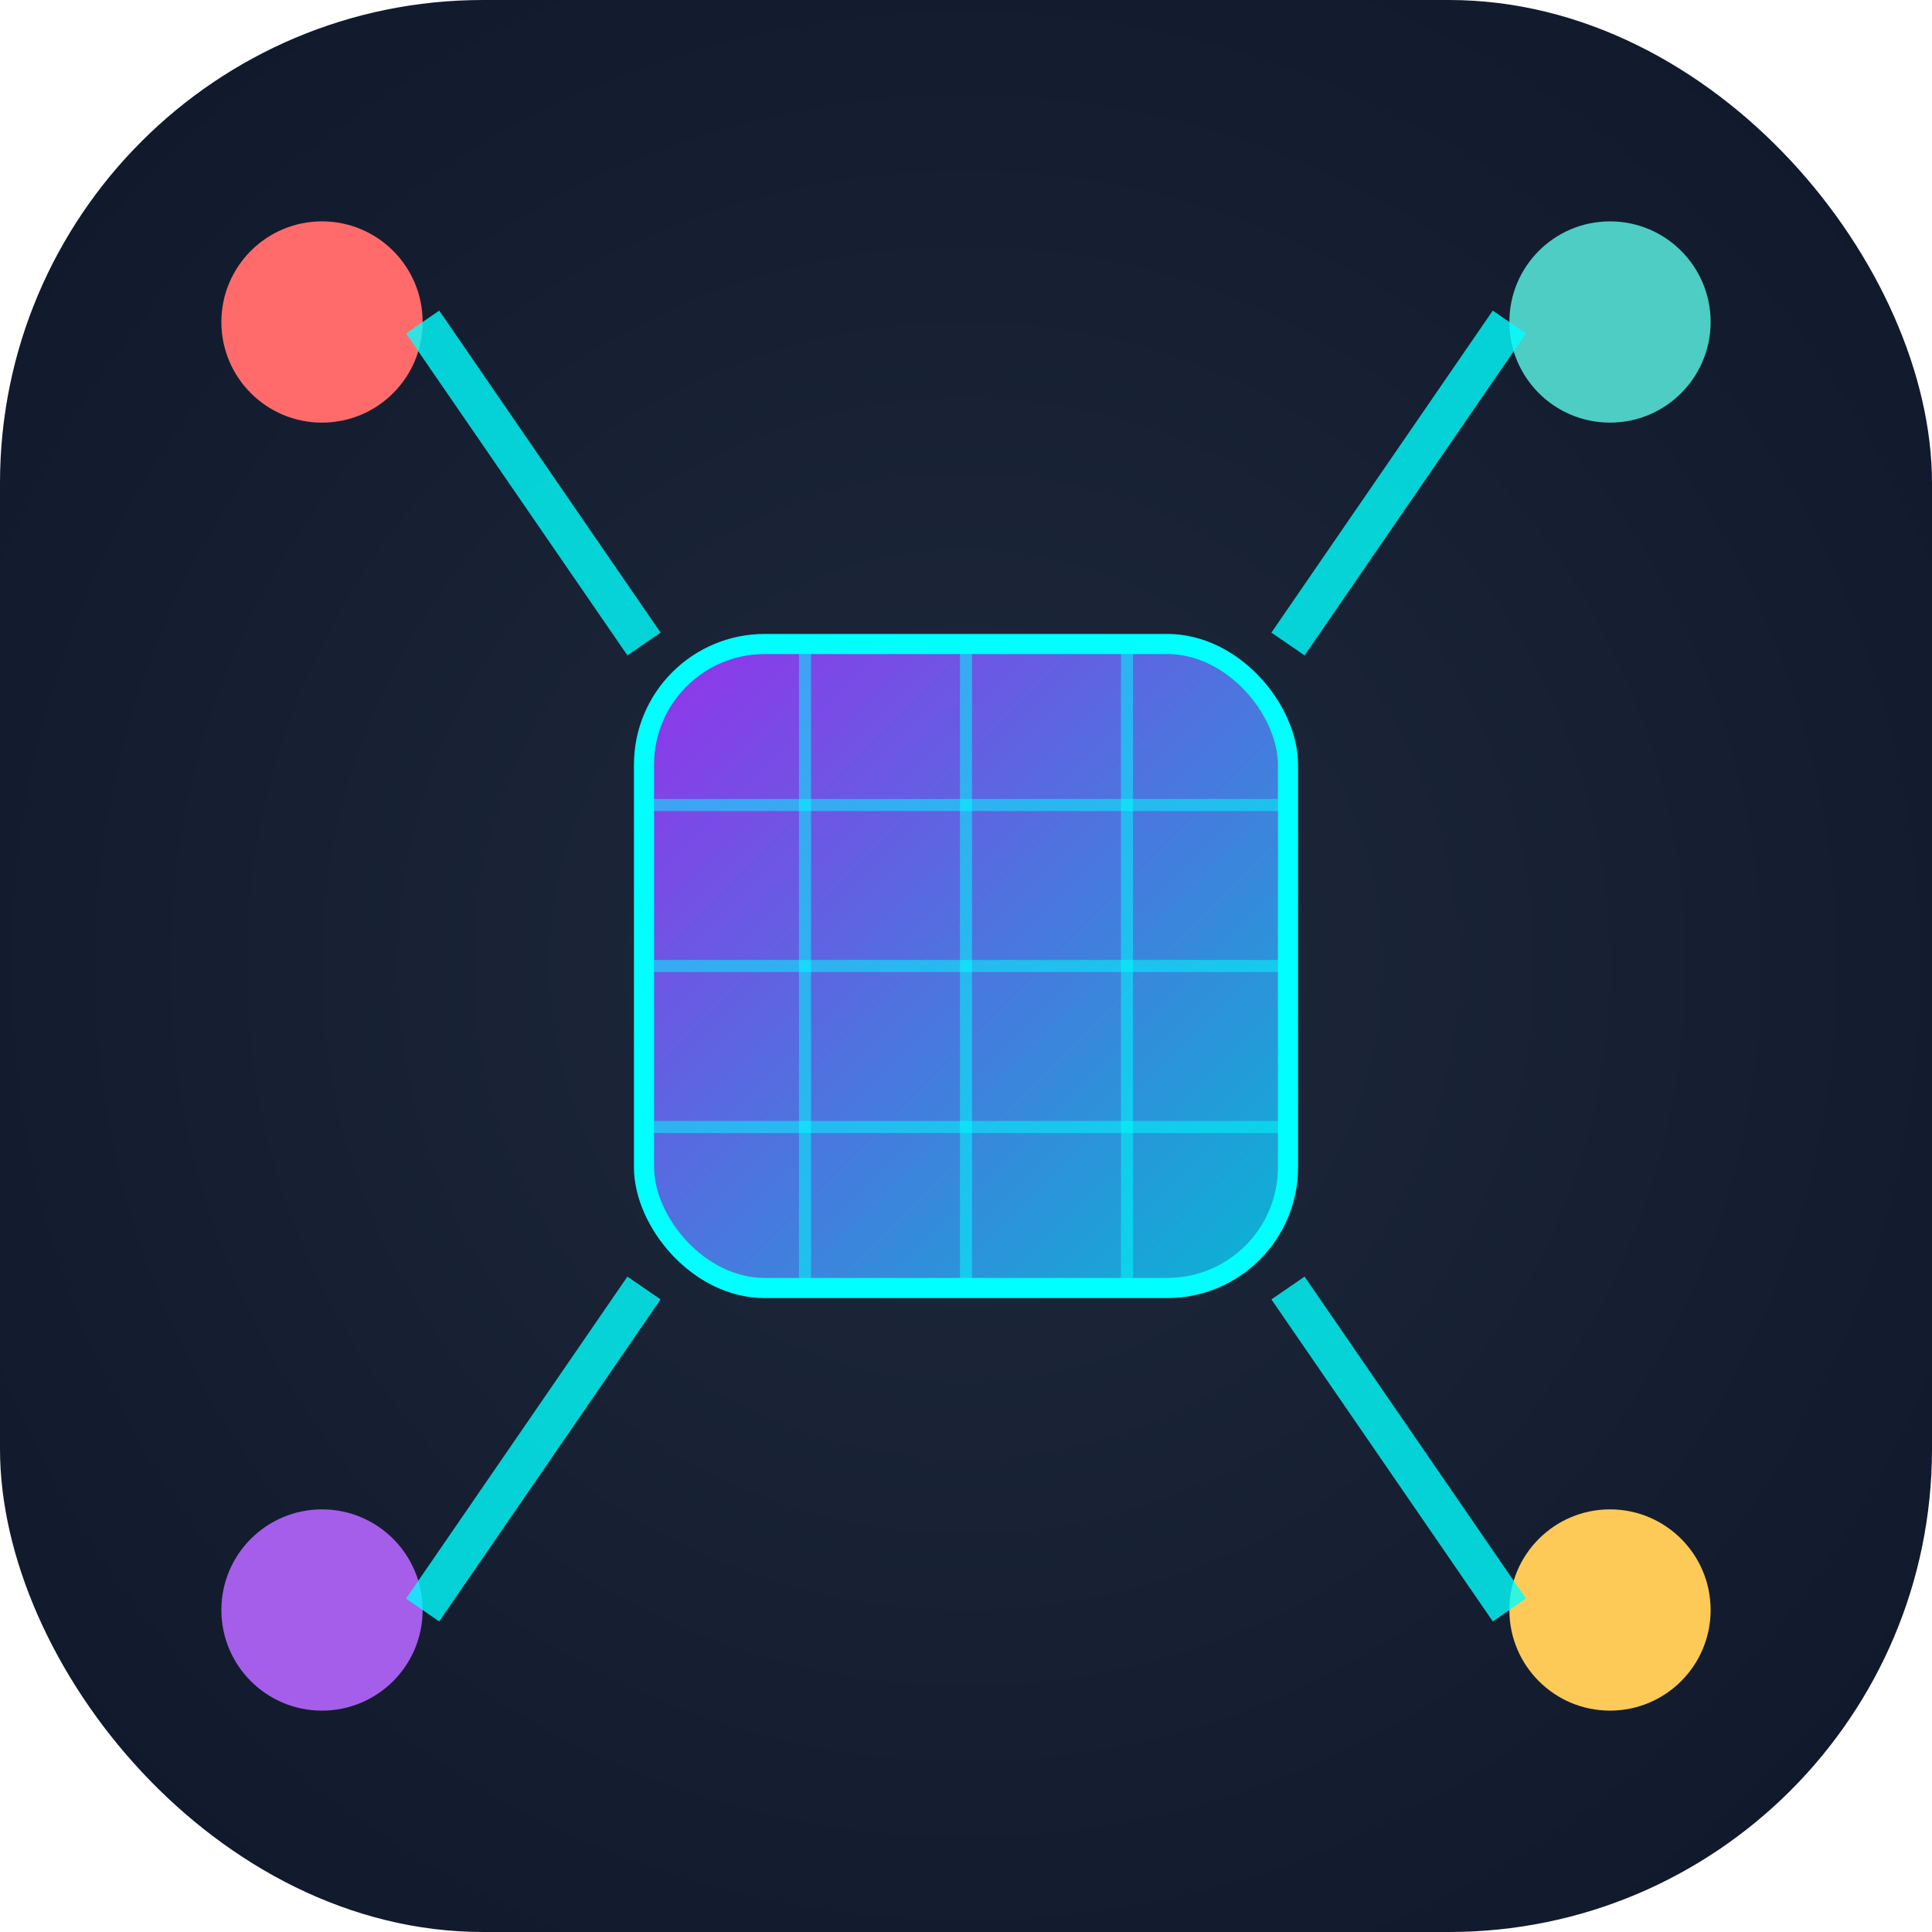 <svg
        width="48"
        height="48"
        viewBox="0 0 48 48"
        fill="none"
        xmlns="http://www.w3.org/2000/svg"
      >
        <rect width="48" height="48" rx="12" fill="url(#faviconBg)" />

        <rect
          x="16"
          y="16"
          width="16"
          height="16"
          rx="3"
          fill="url(#faviconCore)"
          stroke="#00ffff"
          stroke-width="0.5"
        />

        <circle cx="8" cy="8" r="2.5" fill="#ff6b6b" />
        <circle cx="40" cy="8" r="2.5" fill="#4ecdc4" />
        <circle cx="8" cy="40" r="2.5" fill="#a55eea" />
        <circle cx="40" cy="40" r="2.5" fill="#feca57" />

        <path
          d="M10.5 8 L16 16"
          stroke="#00ffff"
          stroke-width="1"
          opacity="0.8"
        />
        <path
          d="M37.5 8 L32 16"
          stroke="#00ffff"
          stroke-width="1"
          opacity="0.8"
        />
        <path
          d="M10.5 40 L16 32"
          stroke="#00ffff"
          stroke-width="1"
          opacity="0.8"
        />
        <path
          d="M37.5 40 L32 32"
          stroke="#00ffff"
          stroke-width="1"
          opacity="0.8"
        />

        <line
          x1="20"
          y1="16"
          x2="20"
          y2="32"
          stroke="#00ffff"
          stroke-width="0.3"
          opacity="0.5"
        />
        <line
          x1="24"
          y1="16"
          x2="24"
          y2="32"
          stroke="#00ffff"
          stroke-width="0.3"
          opacity="0.5"
        />
        <line
          x1="28"
          y1="16"
          x2="28"
          y2="32"
          stroke="#00ffff"
          stroke-width="0.3"
          opacity="0.5"
        />
        <line
          x1="16"
          y1="20"
          x2="32"
          y2="20"
          stroke="#00ffff"
          stroke-width="0.3"
          opacity="0.5"
        />
        <line
          x1="16"
          y1="24"
          x2="32"
          y2="24"
          stroke="#00ffff"
          stroke-width="0.3"
          opacity="0.5"
        />
        <line
          x1="16"
          y1="28"
          x2="32"
          y2="28"
          stroke="#00ffff"
          stroke-width="0.3"
          opacity="0.5"
        />

        <defs>
          <radialGradient id="faviconBg" cx="50%" cy="50%" r="70%">
            <stop offset="0%" stop-color="#1e293b" />
            <stop offset="100%" stop-color="#0f172a" />
          </radialGradient>
          <linearGradient id="faviconCore" x1="0%" y1="0%" x2="100%" y2="100%">
            <stop offset="0%" stop-color="#9333ea" />
            <stop offset="100%" stop-color="#06b6d4" />
          </linearGradient>
        </defs>
      </svg>